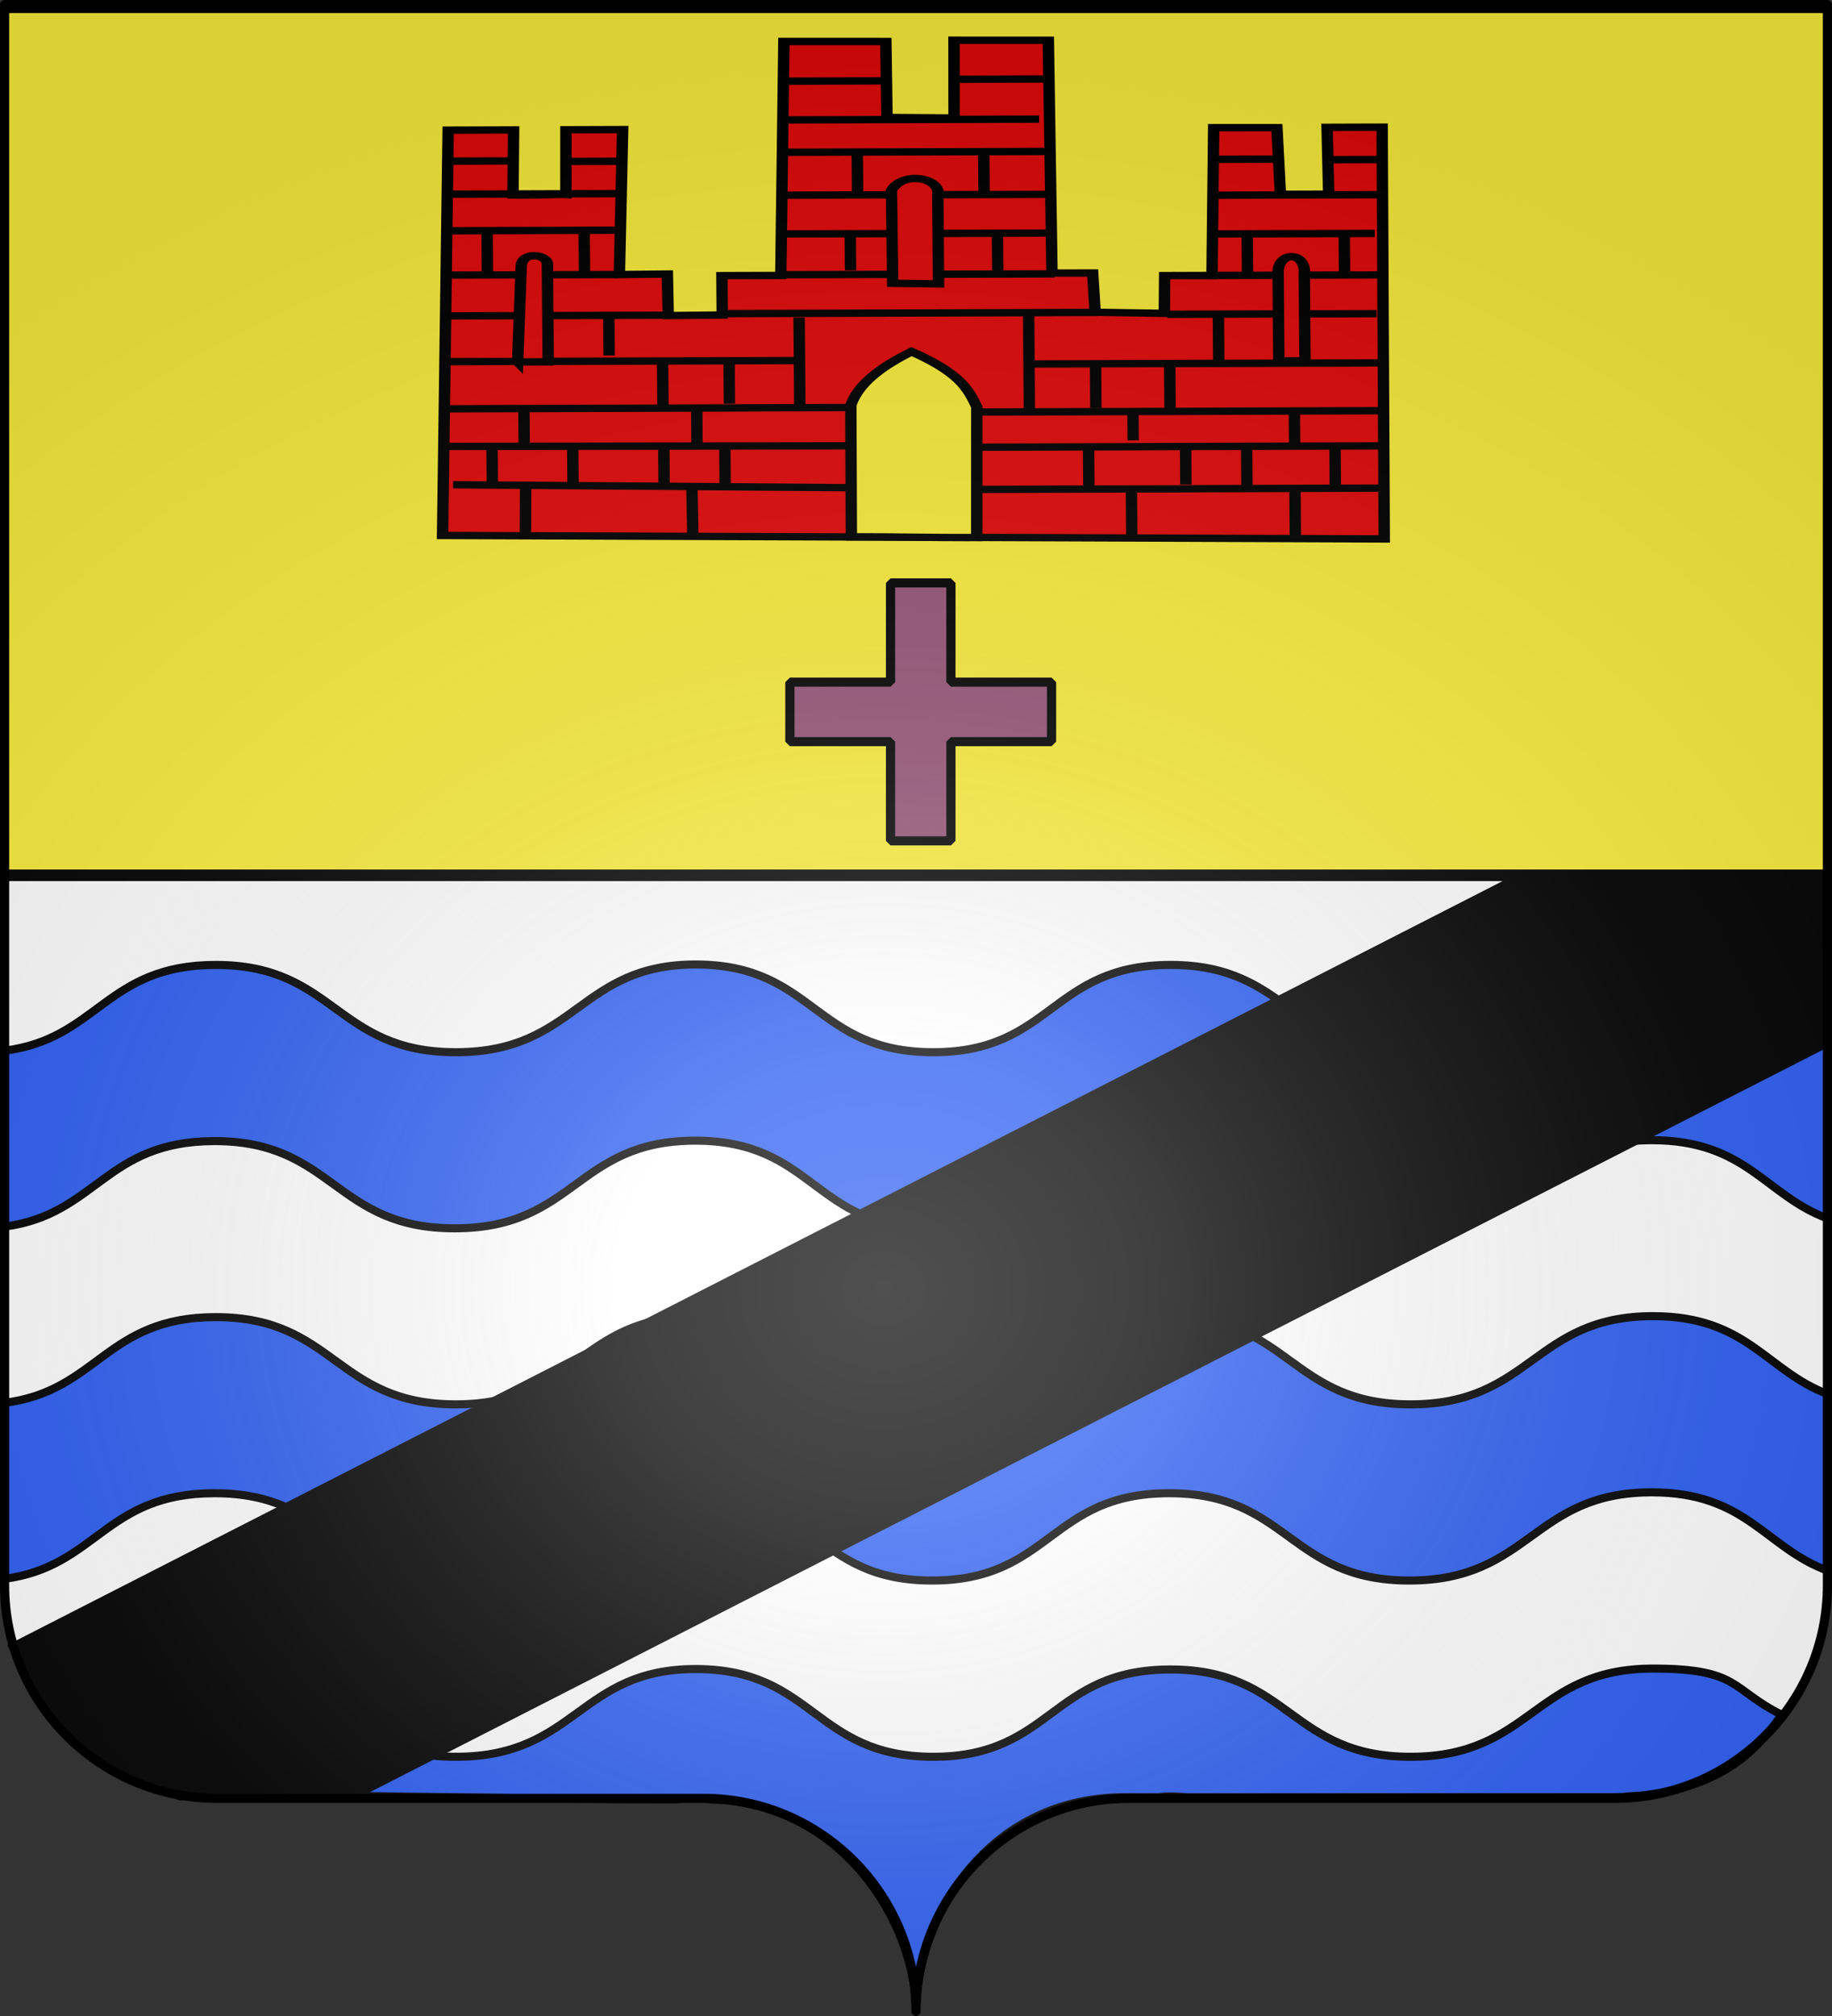 <?xml version="1.0" encoding="UTF-8" standalone="no"?>
<svg
   xmlns:dc="http://purl.org/dc/elements/1.1/"
   xmlns:cc="http://creativecommons.org/ns#"
   xmlns:rdf="http://www.w3.org/1999/02/22-rdf-syntax-ns#"
   xmlns:svg="http://www.w3.org/2000/svg"
   xmlns="http://www.w3.org/2000/svg"
   xmlns:xlink="http://www.w3.org/1999/xlink"
   xmlns:sodipodi="http://sodipodi.sourceforge.net/DTD/sodipodi-0.dtd"
   xmlns:inkscape="http://www.inkscape.org/namespaces/inkscape"
   height="660"
   width="600"
   version="1.0"
   id="svg2"
   sodipodi:version="0.32"
   inkscape:version="0.48.1 r9760"
   sodipodi:docname="Blason Granges-sur-Lot 47.svg"
   inkscape:export-filename="/Users/olivier/Desktop/Blason Rouge/Blason_Vide_3D.png"
   inkscape:export-xdpi="144"
   inkscape:export-ydpi="144"
   inkscape:output_extension="org.inkscape.output.svg.inkscape">
  <rect width="100%" height="100%" fill="#333333" stroke="none"/>
  <sodipodi:namedview
     inkscape:window-height="712"
     inkscape:window-width="1024"
     inkscape:pageshadow="2"
     inkscape:pageopacity="0.0"
     guidetolerance="50"
     gridtolerance="25"
     objecttolerance="10.0"
     borderopacity="1.0"
     bordercolor="#666666"
     pagecolor="#ffffff"
     id="base"
     showgrid="false"
     height="660px"
     inkscape:zoom="0.74848448"
     inkscape:cx="300.00005"
     inkscape:cy="330.00016"
     inkscape:window-x="-4"
     inkscape:window-y="0"
     inkscape:current-layer="g5810"
     inkscape:showpageshadow="false"
     showguides="false"
     inkscape:guide-bbox="true"
     inkscape:object-paths="false"
     inkscape:grid-bbox="false"
     inkscape:grid-points="true"
     inkscape:guide-points="true"
     inkscape:window-maximized="0" />
  <desc
     id="desc4">Flag of Canton of Valais (Wallis)</desc>
  <defs
     id="defs6">
    <inkscape:perspective
       sodipodi:type="inkscape:persp3d"
       inkscape:vp_x="0 : 330 : 1"
       inkscape:vp_y="0 : 1000 : 0"
       inkscape:vp_z="600 : 330 : 1"
       inkscape:persp3d-origin="300 : 220 : 1"
       id="perspective207" />
    <linearGradient
       id="linearGradient2893">
      <stop
         style="stop-color:white;stop-opacity:0.314;"
         offset="0"
         id="stop2895" />
      <stop
         id="stop2897"
         offset="0.19"
         style="stop-color:white;stop-opacity:0.251;" />
      <stop
         style="stop-color:#6b6b6b;stop-opacity:0.125;"
         offset="0.6"
         id="stop2901" />
      <stop
         style="stop-color:black;stop-opacity:0.125;"
         offset="1"
         id="stop2899" />
    </linearGradient>
    <linearGradient
       id="linearGradient2885">
      <stop
         id="stop2887"
         offset="0"
         style="stop-color:white;stop-opacity:1;" />
      <stop
         style="stop-color:white;stop-opacity:1;"
         offset="0.229"
         id="stop2891" />
      <stop
         id="stop2889"
         offset="1"
         style="stop-color:black;stop-opacity:1;" />
    </linearGradient>
    <linearGradient
       id="linearGradient2955">
      <stop
         id="stop2867"
         offset="0"
         style="stop-color:#fd0000;stop-opacity:1;" />
      <stop
         style="stop-color:#e77275;stop-opacity:0.659;"
         offset="0.5"
         id="stop2873" />
      <stop
         style="stop-color:black;stop-opacity:0.323;"
         offset="1"
         id="stop2959" />
    </linearGradient>
    <radialGradient
       inkscape:collect="always"
       xlink:href="#linearGradient2955"
       id="radialGradient2961"
       cx="225.524"
       cy="218.901"
       fx="225.524"
       fy="218.901"
       r="300"
       gradientTransform="matrix(-4.167939e-4,2.183,-1.884,-3.599562e-4,615.597,-289.121)"
       gradientUnits="userSpaceOnUse" />
    <polygon
       id="star"
       transform="scale(53,53)"
       points="0,-1 0.588,0.809 -0.951,-0.309 0.951,-0.309 -0.588,0.809 0,-1 " />
    <clipPath
       id="clip">
      <path
         d="M 0,-200 L 0,600 L 300,600 L 300,-200 L 0,-200 z "
         id="path10" />
    </clipPath>
    <radialGradient
       inkscape:collect="always"
       xlink:href="#linearGradient2955"
       id="radialGradient1911"
       gradientUnits="userSpaceOnUse"
       gradientTransform="matrix(-4.167939e-4,2.183,-1.884,-3.599562e-4,615.597,-289.121)"
       cx="225.524"
       cy="218.901"
       fx="225.524"
       fy="218.901"
       r="300" />
    <radialGradient
       inkscape:collect="always"
       xlink:href="#linearGradient2955"
       id="radialGradient2865"
       gradientUnits="userSpaceOnUse"
       gradientTransform="matrix(0,1.749,-1.593,-1.049767e-7,551.788,-191.29)"
       cx="225.524"
       cy="218.901"
       fx="225.524"
       fy="218.901"
       r="300" />
    <radialGradient
       inkscape:collect="always"
       xlink:href="#linearGradient2955"
       id="radialGradient2871"
       gradientUnits="userSpaceOnUse"
       gradientTransform="matrix(0,1.386,-1.323,-5.741131e-8,-158.082,-109.541)"
       cx="225.524"
       cy="218.901"
       fx="225.524"
       fy="218.901"
       r="300" />
    <radialGradient
       gradientUnits="userSpaceOnUse"
       gradientTransform="matrix(0,2.342,-2.291,0,562.913,1323.77)"
       r="300"
       fy="153.928"
       fx="-483.508"
       cy="153.928"
       cx="-483.508"
       id="radialGradient2928"
       xlink:href="#linearGradient2955"
       inkscape:collect="always" />
    <radialGradient
       r="300"
       fy="218.901"
       fx="225.524"
       cy="218.901"
       cx="225.524"
       gradientTransform="matrix(-4.167939e-4,2.183,-1.884,-3.599562e-4,1395.597,-309.121)"
       gradientUnits="userSpaceOnUse"
       id="radialGradient2076"
       xlink:href="#linearGradient2955"
       inkscape:collect="always" />
    <clipPath
       id="clipPath2072">
      <path
         id="path2074"
         d="M 0,-200 L 0,600 L 300,600 L 300,-200 L 0,-200 z " />
    </clipPath>
    <polygon
       points="0,-1 0.588,0.809 -0.951,-0.309 0.951,-0.309 -0.588,0.809 0,-1 "
       transform="scale(53,53)"
       id="polygon2070" />
    <radialGradient
       gradientUnits="userSpaceOnUse"
       gradientTransform="matrix(-4.167939e-4,2.183,-1.884,-3.599562e-4,615.597,-289.121)"
       r="300"
       fy="218.901"
       fx="225.524"
       cy="218.901"
       cx="225.524"
       id="radialGradient2068"
       xlink:href="#linearGradient2955"
       inkscape:collect="always" />
    <linearGradient
       id="linearGradient2063">
      <stop
         id="stop2965"
         offset="0"
         style="stop-color:white;stop-opacity:0;" />
      <stop
         id="stop2066"
         offset="1"
         style="stop-color:black;stop-opacity:0.646;" />
    </linearGradient>
    <radialGradient
       gradientUnits="userSpaceOnUse"
       gradientTransform="matrix(1.36,0,0,1.355,-79.528,-87.645)"
       r="300"
       fy="218.01"
       fx="203.198"
       cy="218.01"
       cx="203.198"
       id="radialGradient2883"
       xlink:href="#linearGradient2893"
       inkscape:collect="always" />
    <linearGradient
       id="linearGradient2052">
      <stop
         id="stop2054"
         offset="0"
         style="stop-color:white;stop-opacity:0.314;" />
      <stop
         style="stop-color:white;stop-opacity:0.251;"
         offset="0.19"
         id="stop2056" />
      <stop
         id="stop2058"
         offset="0.6"
         style="stop-color:#6b6b6b;stop-opacity:0.125;" />
      <stop
         id="stop2060"
         offset="1"
         style="stop-color:black;stop-opacity:0.125;" />
    </linearGradient>
    <inkscape:perspective
       id="perspective2445"
       inkscape:persp3d-origin="372.04724 : 350.78739 : 1"
       inkscape:vp_z="744.09448 : 526.18109 : 1"
       inkscape:vp_y="0 : 1000 : 0"
       inkscape:vp_x="0 : 526.18109 : 1"
       sodipodi:type="inkscape:persp3d" />
    <radialGradient
       r="300"
       fy="200.448"
       fx="285.186"
       cy="200.448"
       cx="285.186"
       gradientTransform="matrix(1.551,0,0,1.35,-77.894,353.461)"
       gradientUnits="userSpaceOnUse"
       id="radialGradient11919"
       xlink:href="#linearGradient2893"
       inkscape:collect="always" />
    <linearGradient
       id="linearGradient2950">
      <stop
         id="stop2952"
         offset="0"
         style="stop-color:white;stop-opacity:0.314;" />
      <stop
         style="stop-color:white;stop-opacity:0.251;"
         offset="0.19"
         id="stop2954" />
      <stop
         id="stop2956"
         offset="0.6"
         style="stop-color:#6b6b6b;stop-opacity:0.125;" />
      <stop
         id="stop2958"
         offset="1"
         style="stop-color:black;stop-opacity:0.125;" />
    </linearGradient>
    <inkscape:perspective
       id="perspective3082"
       inkscape:persp3d-origin="372.04724 : 350.78739 : 1"
       inkscape:vp_z="744.09448 : 526.18109 : 1"
       inkscape:vp_y="0 : 1000 : 0"
       inkscape:vp_x="0 : 526.18109 : 1"
       sodipodi:type="inkscape:persp3d" />
    <radialGradient
       r="300"
       fy="200.448"
       fx="285.186"
       cy="200.448"
       cx="285.186"
       gradientTransform="matrix(1.551,0,0,1.35,-152.894,151.099)"
       gradientUnits="userSpaceOnUse"
       id="radialGradient3080"
       xlink:href="#linearGradient2893"
       inkscape:collect="always" />
    <linearGradient
       id="linearGradient3070">
      <stop
         id="stop3072"
         offset="0"
         style="stop-color:white;stop-opacity:0.314;" />
      <stop
         style="stop-color:white;stop-opacity:0.251;"
         offset="0.19"
         id="stop3074" />
      <stop
         id="stop3076"
         offset="0.6"
         style="stop-color:#6b6b6b;stop-opacity:0.125;" />
      <stop
         id="stop3078"
         offset="1"
         style="stop-color:black;stop-opacity:0.125;" />
    </linearGradient>
    <inkscape:perspective
       id="perspective3220"
       inkscape:persp3d-origin="372.04724 : 350.78739 : 1"
       inkscape:vp_z="744.09448 : 526.18109 : 1"
       inkscape:vp_y="0 : 1000 : 0"
       inkscape:vp_x="0 : 526.18109 : 1"
       sodipodi:type="inkscape:persp3d" />
    <inkscape:perspective
       id="perspective8511"
       inkscape:persp3d-origin="372.04724 : 350.78739 : 1"
       inkscape:vp_z="744.09448 : 526.18109 : 1"
       inkscape:vp_y="0 : 1000 : 0"
       inkscape:vp_x="0 : 526.18109 : 1"
       sodipodi:type="inkscape:persp3d" />
    <inkscape:perspective
       id="perspective2942"
       inkscape:persp3d-origin="372.04724 : 350.78739 : 1"
       inkscape:vp_z="744.09448 : 526.18109 : 1"
       inkscape:vp_y="0 : 1000 : 0"
       inkscape:vp_x="0 : 526.18109 : 1"
       sodipodi:type="inkscape:persp3d" />
    <inkscape:perspective
       id="perspective76"
       inkscape:persp3d-origin="155.70305 : 85.36913 : 1"
       inkscape:vp_z="311.4061 : 128.0537 : 1"
       inkscape:vp_y="0 : 1000 : 0"
       inkscape:vp_x="0 : 128.0537 : 1"
       sodipodi:type="inkscape:persp3d" />
    <inkscape:perspective
       id="perspective13892"
       inkscape:persp3d-origin="372.04724 : 350.78739 : 1"
       inkscape:vp_z="744.09448 : 526.18109 : 1"
       inkscape:vp_y="0 : 1000 : 0"
       inkscape:vp_x="0 : 526.18109 : 1"
       sodipodi:type="inkscape:persp3d" />
    <radialGradient
       gradientTransform="matrix(0,1.386,-1.323,-5.741131e-8,-158.082,-109.541)"
       gradientUnits="userSpaceOnUse"
       xlink:href="#linearGradient2955-8"
       id="radialGradient2871-4"
       fy="218.901"
       fx="225.524"
       r="300"
       cy="218.901"
       cx="225.524" />
    <radialGradient
       gradientTransform="matrix(0,1.749,-1.593,-1.049767e-7,551.788,-191.29)"
       gradientUnits="userSpaceOnUse"
       xlink:href="#linearGradient2955-8"
       id="radialGradient2865-8"
       fy="218.901"
       fx="225.524"
       r="300"
       cy="218.901"
       cx="225.524" />
    <radialGradient
       gradientTransform="matrix(-4.167939e-4,2.183,-1.884,-3.599562e-4,615.597,-289.121)"
       gradientUnits="userSpaceOnUse"
       xlink:href="#linearGradient2955-8"
       id="radialGradient1911-1"
       fy="218.901"
       fx="225.524"
       r="300"
       cy="218.901"
       cx="225.524" />
    <clipPath
       id="clip-6">
      <path
         id="path10-7"
         d="M 0,-200 L 0,600 L 300,600 L 300,-200 L 0,-200 z " />
    </clipPath>
    <polygon
       id="star-8"
       transform="scale(53,53)"
       points="0,-1 0.588,0.809 -0.951,-0.309 0.951,-0.309 -0.588,0.809 0,-1 " />
    <radialGradient
       gradientTransform="matrix(-4.167939e-4,2.183,-1.884,-3.599562e-4,615.597,-289.121)"
       gradientUnits="userSpaceOnUse"
       xlink:href="#linearGradient2955-8"
       id="radialGradient2961-6"
       fy="218.901"
       fx="225.524"
       r="300"
       cy="218.901"
       cx="225.524" />
    <linearGradient
       id="linearGradient2955-8">
      <stop
         id="stop2867-5"
         offset="0"
         style="stop-color:#fd0000;stop-opacity:1" />
      <stop
         id="stop2873-3"
         offset="0.5"
         style="stop-color:#e77275;stop-opacity:0.659" />
      <stop
         id="stop2959-7"
         offset="1"
         style="stop-color:black;stop-opacity:0.323" />
    </linearGradient>
    <linearGradient
       id="linearGradient2885-4">
      <stop
         id="stop2887-0"
         offset="0"
         style="stop-color:white;stop-opacity:1" />
      <stop
         id="stop2891-5"
         offset="0.229"
         style="stop-color:white;stop-opacity:1" />
      <stop
         id="stop2889-6"
         offset="1"
         style="stop-color:black;stop-opacity:1" />
    </linearGradient>
    <linearGradient
       id="linearGradient2893-3">
      <stop
         id="stop2895-4"
         offset="0"
         style="stop-color:white;stop-opacity:0.314" />
      <stop
         id="stop2897-0"
         offset="0.19"
         style="stop-color:white;stop-opacity:0.251" />
      <stop
         id="stop2901-6"
         offset="0.6"
         style="stop-color:#6b6b6b;stop-opacity:0.125" />
      <stop
         id="stop2899-0"
         offset="1"
         style="stop-color:black;stop-opacity:0.125" />
    </linearGradient>
    <inkscape:perspective
       id="perspective32"
       inkscape:persp3d-origin="300 : 220 : 1"
       inkscape:vp_z="600 : 330 : 1"
       inkscape:vp_y="0 : 1000 : 0"
       inkscape:vp_x="0 : 330 : 1"
       sodipodi:type="inkscape:persp3d" />
  </defs>
  <g
     inkscape:groupmode="layer"
     id="layer3"
     inkscape:label="Fond écu"
     style="display:inline">
    <g
       id="g3480"
       inkscape:label="Calque 1"
       transform="translate(-75,-202.362)">
      <g
         style="fill:#fcef3c;stroke:none;display:inline"
         id="g4195"
         inkscape:label="Calque 1"
         transform="translate(2.5e-6,2.6171874e-6)">
        <path
           sodipodi:nodetypes="cssccccssc"
           d="M 375,860.862 C 375,822.358 406.203,791.109 444.65,791.109 C 483.097,791.109 565.403,791.109 603.85,791.109 C 642.297,791.109 673.5,759.859 673.5,721.355 L 673.5,203.862 L 76.5,203.862 L 76.5,721.355 C 76.5,759.859 107.703,791.109 146.15,791.109 C 184.597,791.109 266.903,791.109 305.35,791.109 C 343.797,791.109 375,822.358 375,860.862 z"
           style="fill:#ffffff;fill-opacity:1;fill-rule:nonzero;stroke:none;stroke-width:3;stroke-linecap:round;stroke-linejoin:round;stroke-miterlimit:4;stroke-dasharray:none;stroke-dashoffset:0;stroke-opacity:1;display:inline"
           id="path4197" />
      </g>
    </g>
  </g>
  <g
     inkscape:groupmode="layer"
     id="layer4"
     inkscape:label="Meubles"
     style="display:inline">
    <path
       style="fill:#2b5df2;fill-opacity:1;fill-rule:evenodd;stroke:#000000;stroke-width:2.645;stroke-linecap:butt;stroke-linejoin:miter;stroke-miterlimit:4;stroke-opacity:1;display:inline"
       d="m 541.393,315.604 c -39.114,0 -39.755,28.799 -79.266,28.875 -39.511,0.076 -39.651,-28.583 -78.765,-28.583 -39.114,0 -38.776,28.583 -77.702,28.583 -38.926,0 -38.893,-28.516 -77.483,-28.729 -38.591,-0.146 -39.223,28.653 -78.734,28.729 -39.511,0.076 -39.651,-28.583 -78.766,-28.583 -36.094,0 -38.596,24.339 -69.354,28.098 l 0,57.604 C 31.72,397.686 34.325,373.572 70.27,373.572 c 39.114,0 39.254,28.635 78.766,28.559 39.511,-0.076 39.62,-28.705 78.734,-28.705 39.114,0.067 38.558,28.705 77.484,28.705 38.926,0 38.557,-28.559 77.671,-28.559 39.114,0 39.286,28.635 78.797,28.559 39.511,-0.076 40.152,-28.851 79.266,-28.851 31.09,0 37.127,18.166 57.69,25.669 l 0,-57.798 c -20.245,-7.591 -26.395,-25.548 -57.284,-25.548 z m 0,115.281 c -39.114,0 -39.755,28.799 -79.266,28.875 -39.511,0.076 -39.651,-28.559 -78.765,-28.559 -39.114,0 -38.776,28.559 -77.702,28.559 -38.926,0 -38.893,-28.491 -77.483,-28.705 -38.591,-0.146 -39.223,28.629 -78.734,28.705 -39.511,0.076 -39.651,-28.559 -78.766,-28.559 -36.094,0 -38.596,24.315 -69.354,28.073 l 0,57.628 c 30.401,-3.909 33,-28.049 68.947,-28.049 39.114,0 39.254,28.66 78.766,28.583 39.511,-0.076 39.62,-28.729 78.734,-28.729 39.114,0.067 38.558,28.729 77.484,28.729 38.926,0 38.557,-28.583 77.671,-28.583 39.114,0 39.286,28.66 78.797,28.583 39.511,-0.076 40.152,-28.875 79.266,-28.875 31.092,0 37.123,18.191 57.69,25.693 l 0,-57.822 c -20.243,-7.592 -26.397,-25.548 -57.284,-25.548 z m 0,115.378 c -39.114,0 -39.755,28.799 -79.266,28.875 -39.511,0.076 -39.651,-28.583 -78.765,-28.583 -39.114,0 -38.776,28.583 -77.702,28.583 -38.926,0 -38.893,-28.516 -77.483,-28.729 -38.591,-0.146 -39.223,28.653 -78.734,28.729 -39.511,0.076 -39.651,-28.583 -78.766,-28.583 -25.48,0 -34.229,12.126 -47.991,20.581 22.388,18.378 34.182,19.559 46.382,20.397 1.286,-0.069 2.622,-0.121 4.002,-0.121 2.139,0 4.147,0.105 6.066,0.267 37.303,0 102.314,1.4 141.767,1.4 2.36,-0.256 4.859,-0.413 7.567,-0.413 1.581,0.003 3.057,0.189 4.471,0.461 C 275.407,589.932 300,629.264 300,658.677 c 0,-29.922 22.83,-71 69.698,-70.3 2.333,0.035 7.025,0 9.662,0 1.173,-0.163 2.342,-0.267 3.565,-0.267 2.133,0 4.152,0.106 6.066,0.267 42.02,0 104.78,0 138.59,0 1.329,0 2.629,-0.04 3.94,-0.097 1.659,-0.193 3.397,-0.32 5.222,-0.389 25.607,-2.621 37.726,-13.256 46.748,-26.519 -16.724,-8.351 -13.723,-15.11 -42.096,-15.11 z"
       id="path3194"
       inkscape:connector-curvature="0"
       sodipodi:nodetypes="sssscssccsscssssccssssscssccsscssssccscssscssccscccccscscsccccc" />
    <path
       id="path2291"
       style="fill:#2b5df2;fill-opacity:1;stroke:black;stroke-width:1.464"
       d="" />
    <path
       id="path2293"
       style="fill:#2b5df2;fill-opacity:1;stroke:black;stroke-width:1.464"
       d="" />
    <path
       id="path2295"
       style="fill:#2b5df2;fill-opacity:1;stroke:black;stroke-width:1.464"
       d="" />
    <path
       id="path2297"
       style="fill:#2b5df2;fill-opacity:1;stroke:black;stroke-width:1.464"
       d="" />
    <path
       id="path2299"
       style="fill:#2b5df2;fill-opacity:1;stroke:black;stroke-width:1.464"
       d="" />
    <path
       id="path2301"
       style="fill:#2b5df2;fill-opacity:1;stroke:black;stroke-width:1.464"
       d="" />
    <path
       id="path2305"
       style="fill:#2b5df2;fill-opacity:1;stroke:black;stroke-width:1.464"
       d="" />
    <path
       id="path2307"
       style="fill:#2b5df2;fill-opacity:1;stroke:black;stroke-width:1.464"
       d="" />
    <path
       id="path2309"
       style="fill:#2b5df2;fill-opacity:1;stroke:black;stroke-width:1.464"
       d="" />
    <path
       id="path2335"
       style="fill:#2b5df2;fill-opacity:1;stroke:black;stroke-width:2.542"
       d="" />
    <path
       id="path2337"
       style="fill:#2b5df2;fill-opacity:1;stroke:black;stroke-width:2.542"
       d="" />
    <g
       id="g3826"
       transform="matrix(1,0,0,1.592,-1000,0)"
       style="stroke:#000000;stroke-opacity:1;stroke-width:2.377;stroke-miterlimit:4;stroke-dasharray:none">
      <g
         style="fill:#000000;stroke:#000000;stroke-opacity:1;stroke-width:2.377;stroke-miterlimit:4;stroke-dasharray:none"
         transform="translate(913.571,-187.326)"
         inkscape:label="Calque 1"
         id="g3674">
        <path
           style="fill:#fcef3c;fill-opacity:1;fill-rule:nonzero;stroke:#000000;stroke-width:2.377;stroke-linecap:round;stroke-linejoin:round;stroke-miterlimit:4;stroke-opacity:1;stroke-dasharray:none;stroke-dashoffset:0;display:inline"
           d="m 87.929,188.826 0,178.5 597,0 0,-178.5 -597,0 z"
           id="path17287"
           inkscape:connector-curvature="0" />
      </g>
    </g>
    <g
       transform="matrix(1,0,0,0.645,-34.13,-192.093)"
       id="layer1-8"
       inkscape:label="Calque 1"
       style="fill:#e20909;stroke:#000000;stroke-opacity:1;stroke-width:3.735;stroke-miterlimit:4;stroke-dasharray:none">
      <g
         style="fill:#e20909;stroke:#000000;stroke-width:3.735;stroke-miterlimit:4;stroke-opacity:1;stroke-dasharray:none"
         transform="matrix(1,-0.005,0.005,1,-3.767,1.717)"
         id="g2962-7">
        <path
           style="color:#000000;fill:#e20909;fill-opacity:1;fill-rule:evenodd;stroke:#000000;stroke-width:3.735;stroke-linecap:butt;stroke-linejoin:miter;stroke-miterlimit:4;stroke-opacity:1;stroke-dasharray:none;stroke-dashoffset:0;marker:none;visibility:visible;display:inline;overflow:visible"
           d="m 180,568.791 308.393,3.304 0.357,-209.018 -18.036,10e-6 0.357,33.929 -15.804,0 -0.982,-33.839 -20.714,-0.089 -0.923,75.13 -15.505,-0.13 -0.209,19.156 -22.648,-0.671 -0.714,-19.913 -13.319,-0.043 -0.61,-118.171 -30.893,-0.179 -0.179,39.464 -21.964,-0.357 -0.179,-38.571 -33.393,-0.179 -1.607,118.75 -19.286,0 0,20 -17.679,0.179 -0.179,-21.071 -15.714,0.179 1.429,-73.571 -18.571,0 -0.179,32.857 c -2.04,-0.179 -11.25,0.357 -17.321,0.179 l 0.357,-33.036 -21.429,0 L 180,568.791 z"
           id="path1882"
           sodipodi:nodetypes="ccccccccccccccccccccccccccccccccc"
           inkscape:connector-curvature="0" />
        <path
           style="color:#000000;fill:#e20909;fill-opacity:1;fill-rule:evenodd;stroke:#000000;stroke-width:3.735;stroke-linecap:butt;stroke-linejoin:miter;stroke-miterlimit:4;stroke-opacity:1;stroke-dasharray:none;stroke-dashoffset:0;marker:none;visibility:visible;display:inline;overflow:visible"
           d="m 183.571,543.076 130,2.143"
           id="path2784"
           inkscape:connector-curvature="0" />
        <path
           style="color:#000000;fill:#e20909;fill-opacity:1;fill-rule:evenodd;stroke:#000000;stroke-width:3.735;stroke-linecap:butt;stroke-linejoin:miter;stroke-miterlimit:4;stroke-opacity:1;stroke-dasharray:none;stroke-dashoffset:0;marker:none;visibility:visible;display:inline;overflow:visible"
           d="m 207.321,544.148 -0.179,23.393"
           id="path2788"
           inkscape:connector-curvature="0" />
        <path
           style="color:#000000;fill:#e20909;fill-opacity:1;fill-rule:evenodd;stroke:#000000;stroke-width:3.735;stroke-linecap:butt;stroke-linejoin:miter;stroke-miterlimit:4;stroke-opacity:1;stroke-dasharray:none;stroke-dashoffset:0;marker:none;visibility:visible;display:inline;overflow:visible"
           d="m 261.786,544.505 0.179,23.75"
           id="path2790"
           inkscape:connector-curvature="0" />
        <path
           style="color:#000000;fill:#e20909;fill-opacity:1;fill-rule:evenodd;stroke:#000000;stroke-width:3.735;stroke-linecap:butt;stroke-linejoin:miter;stroke-miterlimit:4;stroke-opacity:1;stroke-dasharray:none;stroke-dashoffset:0;marker:none;visibility:visible;display:inline;overflow:visible"
           d="M 313.571,523.969 181.786,523.612"
           id="path2792"
           inkscape:connector-curvature="0" />
        <path
           style="color:#000000;fill:#e20909;fill-opacity:1;fill-rule:evenodd;stroke:#000000;stroke-width:3.735;stroke-linecap:butt;stroke-linejoin:miter;stroke-miterlimit:4;stroke-opacity:1;stroke-dasharray:none;stroke-dashoffset:0;marker:none;visibility:visible;display:inline;overflow:visible"
           d="m 196.429,523.791 0,18.214"
           id="path2794"
           inkscape:connector-curvature="0" />
        <path
           style="color:#000000;fill:#e20909;fill-opacity:1;fill-rule:evenodd;stroke:#000000;stroke-width:3.735;stroke-linecap:butt;stroke-linejoin:miter;stroke-miterlimit:4;stroke-opacity:1;stroke-dasharray:none;stroke-dashoffset:0;marker:none;visibility:visible;display:inline;overflow:visible"
           d="m 222.857,524.148 0,18.393"
           id="path2796"
           inkscape:connector-curvature="0" />
        <path
           style="color:#000000;fill:#e20909;fill-opacity:1;fill-rule:evenodd;stroke:#000000;stroke-width:3.735;stroke-linecap:butt;stroke-linejoin:miter;stroke-miterlimit:4;stroke-opacity:1;stroke-dasharray:none;stroke-dashoffset:0;marker:none;visibility:visible;display:inline;overflow:visible"
           d="m 252.679,523.434 0,20"
           id="path2798"
           inkscape:connector-curvature="0" />
        <path
           style="color:#000000;fill:#e20909;fill-opacity:1;fill-rule:evenodd;stroke:#000000;stroke-width:3.735;stroke-linecap:butt;stroke-linejoin:miter;stroke-miterlimit:4;stroke-opacity:1;stroke-dasharray:none;stroke-dashoffset:0;marker:none;visibility:visible;display:inline;overflow:visible"
           d="m 272.679,524.148 0,18.571"
           id="path2800"
           inkscape:connector-curvature="0" />
        <path
           style="color:#000000;fill:#e20909;fill-opacity:1;fill-rule:evenodd;stroke:#000000;stroke-width:3.735;stroke-linecap:butt;stroke-linejoin:miter;stroke-miterlimit:4;stroke-opacity:1;stroke-dasharray:none;stroke-dashoffset:0;marker:none;visibility:visible;display:inline;overflow:visible"
           d="m 263.571,504.505 0,18.214"
           id="path2802"
           inkscape:connector-curvature="0" />
        <path
           style="color:#000000;fill:#e20909;fill-opacity:1;fill-rule:evenodd;stroke:#000000;stroke-width:3.735;stroke-linecap:butt;stroke-linejoin:miter;stroke-miterlimit:4;stroke-opacity:1;stroke-dasharray:none;stroke-dashoffset:0;marker:none;visibility:visible;display:inline;overflow:visible"
           d="m 206.964,504.505 0,17.857"
           id="path2804"
           inkscape:connector-curvature="0" />
        <path
           style="color:#000000;fill:#e20909;fill-opacity:1;fill-rule:evenodd;stroke:#000000;stroke-width:3.735;stroke-linecap:butt;stroke-linejoin:miter;stroke-miterlimit:4;stroke-opacity:1;stroke-dasharray:none;stroke-dashoffset:0;marker:none;visibility:visible;display:inline;overflow:visible"
           d="m 181.607,504.505 133.214,0"
           id="path2806"
           inkscape:connector-curvature="0" />
        <path
           style="color:#000000;fill:#e20909;fill-opacity:1;fill-rule:evenodd;stroke:#000000;stroke-width:3.735;stroke-linecap:butt;stroke-linejoin:miter;stroke-miterlimit:4;stroke-opacity:1;stroke-dasharray:none;stroke-dashoffset:0;marker:none;visibility:visible;display:inline;overflow:visible"
           d="m 297.321,458.791 0,44.643"
           id="path2808"
           inkscape:connector-curvature="0" />
        <path
           style="color:#000000;fill:#e20909;fill-opacity:1;fill-rule:evenodd;stroke:#000000;stroke-width:3.735;stroke-linecap:butt;stroke-linejoin:miter;stroke-miterlimit:4;stroke-opacity:1;stroke-dasharray:none;stroke-dashoffset:0;marker:none;visibility:visible;display:inline;overflow:visible"
           d="m 296.786,480.576 -114.643,0"
           id="path2810"
           inkscape:connector-curvature="0" />
        <path
           style="color:#000000;fill:#e20909;fill-opacity:1;fill-rule:evenodd;stroke:#000000;stroke-width:3.735;stroke-linecap:butt;stroke-linejoin:miter;stroke-miterlimit:4;stroke-opacity:1;stroke-dasharray:none;stroke-dashoffset:0;marker:none;visibility:visible;display:inline;overflow:visible"
           d="m 252.5,480.934 0,22.5"
           id="path2812"
           inkscape:connector-curvature="0" />
        <path
           style="color:#000000;fill:#e20909;fill-opacity:1;fill-rule:evenodd;stroke:#000000;stroke-width:3.735;stroke-linecap:butt;stroke-linejoin:miter;stroke-miterlimit:4;stroke-opacity:1;stroke-dasharray:none;stroke-dashoffset:0;marker:none;visibility:visible;display:inline;overflow:visible"
           d="m 274.286,482.005 0,20.357"
           id="path2814"
           inkscape:connector-curvature="0" />
        <path
           style="color:#000000;fill:#e20909;fill-opacity:1;fill-rule:evenodd;stroke:#000000;stroke-width:3.735;stroke-linecap:butt;stroke-linejoin:miter;stroke-miterlimit:4;stroke-opacity:1;stroke-dasharray:none;stroke-dashoffset:0;marker:none;visibility:visible;display:inline;overflow:visible"
           d="m 272.5,456.648 122.857,0"
           id="path2816"
           inkscape:connector-curvature="0" />
        <path
           style="color:#000000;fill:#e20909;fill-opacity:1;fill-rule:evenodd;stroke:#000000;stroke-width:3.735;stroke-linecap:butt;stroke-linejoin:miter;stroke-miterlimit:4;stroke-opacity:1;stroke-dasharray:none;stroke-dashoffset:0;marker:none;visibility:visible;display:inline;overflow:visible"
           d="m 253.214,457.362 -70.714,0"
           id="path2818"
           inkscape:connector-curvature="0" />
        <path
           style="color:#000000;fill:#e20909;fill-opacity:1;fill-rule:evenodd;stroke:#000000;stroke-width:3.735;stroke-linecap:butt;stroke-linejoin:miter;stroke-miterlimit:4;stroke-opacity:1;stroke-dasharray:none;stroke-dashoffset:0;marker:none;visibility:visible;display:inline;overflow:visible"
           d="m 417.857,457.719 68.571,0"
           id="path2820"
           inkscape:connector-curvature="0" />
        <path
           style="color:#000000;fill:#e20909;fill-opacity:1;fill-rule:evenodd;stroke:#000000;stroke-width:3.735;stroke-linecap:butt;stroke-linejoin:miter;stroke-miterlimit:4;stroke-opacity:1;stroke-dasharray:none;stroke-dashoffset:0;marker:none;visibility:visible;display:inline;overflow:visible"
           d="m 419.643,438.076 67.5,0"
           id="path2822"
           inkscape:connector-curvature="0" />
        <path
           style="color:#000000;fill:#e20909;fill-opacity:1;fill-rule:evenodd;stroke:#000000;stroke-width:3.735;stroke-linecap:butt;stroke-linejoin:miter;stroke-miterlimit:4;stroke-opacity:1;stroke-dasharray:none;stroke-dashoffset:0;marker:none;visibility:visible;display:inline;overflow:visible"
           d="m 434.286,417.005 51.786,0"
           id="path2824"
           inkscape:connector-curvature="0" />
        <path
           style="color:#000000;fill:#e20909;fill-opacity:1;fill-rule:evenodd;stroke:#000000;stroke-width:3.735;stroke-linecap:butt;stroke-linejoin:miter;stroke-miterlimit:4;stroke-opacity:1;stroke-dasharray:none;stroke-dashoffset:0;marker:none;visibility:visible;display:inline;overflow:visible"
           d="m 434.643,397.362 52.857,0"
           id="path2826"
           inkscape:connector-curvature="0" />
        <path
           style="color:#000000;fill:#e20909;fill-opacity:1;fill-rule:evenodd;stroke:#000000;stroke-width:3.735;stroke-linecap:butt;stroke-linejoin:miter;stroke-miterlimit:4;stroke-opacity:1;stroke-dasharray:none;stroke-dashoffset:0;marker:none;visibility:visible;display:inline;overflow:visible"
           d="m 487.857,379.505 -16.429,0"
           id="path2828"
           inkscape:connector-curvature="0" />
        <path
           style="color:#000000;fill:#e20909;fill-opacity:1;fill-rule:evenodd;stroke:#000000;stroke-width:3.735;stroke-linecap:butt;stroke-linejoin:miter;stroke-miterlimit:4;stroke-opacity:1;stroke-dasharray:none;stroke-dashoffset:0;marker:none;visibility:visible;display:inline;overflow:visible"
           d="m 453.571,379.148 -21.071,0"
           id="path2830"
           inkscape:connector-curvature="0" />
        <path
           style="color:#000000;fill:#e20909;fill-opacity:1;fill-rule:evenodd;stroke:#000000;stroke-width:3.735;stroke-linecap:butt;stroke-linejoin:miter;stroke-miterlimit:4;stroke-opacity:1;stroke-dasharray:none;stroke-dashoffset:0;marker:none;visibility:visible;display:inline;overflow:visible"
           d="m 372.5,457.005 0,50"
           id="path2832"
           inkscape:connector-curvature="0" />
        <path
           style="color:#000000;fill:#e20909;fill-opacity:1;fill-rule:evenodd;stroke:#000000;stroke-width:3.735;stroke-linecap:butt;stroke-linejoin:miter;stroke-miterlimit:4;stroke-opacity:1;stroke-dasharray:none;stroke-dashoffset:0;marker:none;visibility:visible;display:inline;overflow:visible"
           d="m 353.214,507.005 134.643,0"
           id="path2834"
           inkscape:connector-curvature="0" />
        <path
           style="color:#000000;fill:#e20909;fill-opacity:1;fill-rule:evenodd;stroke:#000000;stroke-width:3.735;stroke-linecap:butt;stroke-linejoin:miter;stroke-miterlimit:4;stroke-opacity:1;stroke-dasharray:none;stroke-dashoffset:0;marker:none;visibility:visible;display:inline;overflow:visible"
           d="m 372.143,482.719 115.714,0"
           id="path2836"
           inkscape:connector-curvature="0" />
        <path
           style="color:#000000;fill:#e20909;fill-opacity:1;fill-rule:evenodd;stroke:#000000;stroke-width:3.735;stroke-linecap:butt;stroke-linejoin:miter;stroke-miterlimit:4;stroke-opacity:1;stroke-dasharray:none;stroke-dashoffset:0;marker:none;visibility:visible;display:inline;overflow:visible"
           d="m 434.643,458.434 0,22.857"
           id="path2838"
           inkscape:connector-curvature="0" />
        <path
           style="color:#000000;fill:#e20909;fill-opacity:1;fill-rule:evenodd;stroke:#000000;stroke-width:3.735;stroke-linecap:butt;stroke-linejoin:miter;stroke-miterlimit:4;stroke-opacity:1;stroke-dasharray:none;stroke-dashoffset:0;marker:none;visibility:visible;display:inline;overflow:visible"
           d="m 418.571,482.719 0,23.571"
           id="path2840"
           inkscape:connector-curvature="0" />
        <path
           style="color:#000000;fill:#e20909;fill-opacity:1;fill-rule:evenodd;stroke:#000000;stroke-width:3.735;stroke-linecap:butt;stroke-linejoin:miter;stroke-miterlimit:4;stroke-opacity:1;stroke-dasharray:none;stroke-dashoffset:0;marker:none;visibility:visible;display:inline;overflow:visible"
           d="m 394.286,483.076 0,22.143"
           id="path2842"
           inkscape:connector-curvature="0" />
        <path
           style="color:#000000;fill:#e20909;fill-opacity:1;fill-rule:evenodd;stroke:#000000;stroke-width:3.735;stroke-linecap:butt;stroke-linejoin:miter;stroke-miterlimit:4;stroke-opacity:1;stroke-dasharray:none;stroke-dashoffset:0;marker:none;visibility:visible;display:inline;overflow:visible"
           d="m 235,457.719 0,20"
           id="path2844"
           inkscape:connector-curvature="0" />
        <path
           style="color:#000000;fill:#e20909;fill-opacity:1;fill-rule:evenodd;stroke:#000000;stroke-width:3.735;stroke-linecap:butt;stroke-linejoin:miter;stroke-miterlimit:4;stroke-opacity:1;stroke-dasharray:none;stroke-dashoffset:0;marker:none;visibility:visible;display:inline;overflow:visible"
           d="m 355,524.862 132.857,0"
           id="path2846"
           inkscape:connector-curvature="0" />
        <path
           style="color:#000000;fill:#e20909;fill-opacity:1;fill-rule:evenodd;stroke:#000000;stroke-width:3.735;stroke-linecap:butt;stroke-linejoin:miter;stroke-miterlimit:4;stroke-opacity:1;stroke-dasharray:none;stroke-dashoffset:0;marker:none;visibility:visible;display:inline;overflow:visible"
           d="m 487.5,546.291 -136.071,0"
           id="path2848"
           inkscape:connector-curvature="0" />
        <path
           style="color:#000000;fill:#e20909;fill-opacity:1;fill-rule:evenodd;stroke:#000000;stroke-width:3.735;stroke-linecap:butt;stroke-linejoin:miter;stroke-miterlimit:4;stroke-opacity:1;stroke-dasharray:none;stroke-dashoffset:0;marker:none;visibility:visible;display:inline;overflow:visible"
           d="m 405.714,545.934 0,23.571"
           id="path2850"
           inkscape:connector-curvature="0" />
        <path
           style="color:#000000;fill:#e20909;fill-opacity:1;fill-rule:evenodd;stroke:#000000;stroke-width:3.735;stroke-linecap:butt;stroke-linejoin:miter;stroke-miterlimit:4;stroke-opacity:1;stroke-dasharray:none;stroke-dashoffset:0;marker:none;visibility:visible;display:inline;overflow:visible"
           d="m 459.286,547.719 0,23.214"
           id="path2852"
           inkscape:connector-curvature="0" />
        <path
           style="color:#000000;fill:#e20909;fill-opacity:1;fill-rule:evenodd;stroke:#000000;stroke-width:3.735;stroke-linecap:butt;stroke-linejoin:miter;stroke-miterlimit:4;stroke-opacity:1;stroke-dasharray:none;stroke-dashoffset:0;marker:none;visibility:visible;display:inline;overflow:visible"
           d="m 472.5,525.934 0,18.571"
           id="path2854"
           inkscape:connector-curvature="0" />
        <path
           style="color:#000000;fill:#e20909;fill-opacity:1;fill-rule:evenodd;stroke:#000000;stroke-width:3.735;stroke-linecap:butt;stroke-linejoin:miter;stroke-miterlimit:4;stroke-opacity:1;stroke-dasharray:none;stroke-dashoffset:0;marker:none;visibility:visible;display:inline;overflow:visible"
           d="m 459.286,507.362 0,17.143"
           id="path2856"
           inkscape:connector-curvature="0" />
        <path
           style="color:#000000;fill:#e20909;fill-opacity:1;fill-rule:evenodd;stroke:#000000;stroke-width:3.735;stroke-linecap:butt;stroke-linejoin:miter;stroke-miterlimit:4;stroke-opacity:1;stroke-dasharray:none;stroke-dashoffset:0;marker:none;visibility:visible;display:inline;overflow:visible"
           d="m 406.429,507.719 0,13.929"
           id="path2858"
           inkscape:connector-curvature="0" />
        <path
           style="color:#000000;fill:#e20909;fill-opacity:1;fill-rule:evenodd;stroke:#000000;stroke-width:3.735;stroke-linecap:butt;stroke-linejoin:miter;stroke-miterlimit:4;stroke-opacity:1;stroke-dasharray:none;stroke-dashoffset:0;marker:none;visibility:visible;display:inline;overflow:visible"
           d="m 391.786,525.219 0,20"
           id="path2860"
           inkscape:connector-curvature="0" />
        <path
           style="color:#000000;fill:#e20909;fill-opacity:1;fill-rule:evenodd;stroke:#000000;stroke-width:3.735;stroke-linecap:butt;stroke-linejoin:miter;stroke-miterlimit:4;stroke-opacity:1;stroke-dasharray:none;stroke-dashoffset:0;marker:none;visibility:visible;display:inline;overflow:visible"
           d="m 423.571,526.648 0,17.5"
           id="path2862"
           inkscape:connector-curvature="0" />
        <path
           style="color:#000000;fill:#e20909;fill-opacity:1;fill-rule:evenodd;stroke:#000000;stroke-width:3.735;stroke-linecap:butt;stroke-linejoin:miter;stroke-miterlimit:4;stroke-opacity:1;stroke-dasharray:none;stroke-dashoffset:0;marker:none;visibility:visible;display:inline;overflow:visible"
           d="m 443.571,525.934 0,18.929"
           id="path2864"
           inkscape:connector-curvature="0" />
        <path
           style="color:#000000;fill:#e20909;fill-opacity:1;fill-rule:evenodd;stroke:#000000;stroke-width:3.735;stroke-linecap:butt;stroke-linejoin:miter;stroke-miterlimit:4;stroke-opacity:1;stroke-dasharray:none;stroke-dashoffset:0;marker:none;visibility:visible;display:inline;overflow:visible"
           d="m 291.429,437.005 89.643,0"
           id="path2866"
           inkscape:connector-curvature="0" />
        <path
           style="color:#000000;fill:#e20909;fill-opacity:1;fill-rule:evenodd;stroke:#000000;stroke-width:3.735;stroke-linecap:butt;stroke-linejoin:miter;stroke-miterlimit:4;stroke-opacity:1;stroke-dasharray:none;stroke-dashoffset:0;marker:none;visibility:visible;display:inline;overflow:visible"
           d="m 378.929,416.291 -86.429,0"
           id="path2868"
           inkscape:connector-curvature="0" />
        <path
           style="color:#000000;fill:#e20909;fill-opacity:1;fill-rule:evenodd;stroke:#000000;stroke-width:3.735;stroke-linecap:butt;stroke-linejoin:miter;stroke-miterlimit:4;stroke-opacity:1;stroke-dasharray:none;stroke-dashoffset:0;marker:none;visibility:visible;display:inline;overflow:visible"
           d="m 292.143,396.648 86.429,0"
           id="path2870"
           inkscape:connector-curvature="0" />
        <path
           style="color:#000000;fill:#e20909;fill-opacity:1;fill-rule:evenodd;stroke:#000000;stroke-width:3.735;stroke-linecap:butt;stroke-linejoin:miter;stroke-miterlimit:4;stroke-opacity:1;stroke-dasharray:none;stroke-dashoffset:0;marker:none;visibility:visible;display:inline;overflow:visible"
           d="m 379.286,375.219 c 0.119,0 0.238,0 0,0 z"
           id="path2872"
           inkscape:connector-curvature="0" />
        <path
           style="color:#000000;fill:#e20909;fill-opacity:1;fill-rule:evenodd;stroke:#000000;stroke-width:3.735;stroke-linecap:butt;stroke-linejoin:miter;stroke-miterlimit:4;stroke-opacity:1;stroke-dasharray:none;stroke-dashoffset:0;marker:none;visibility:visible;display:inline;overflow:visible"
           d="m 292.857,374.148 0.714,0.357"
           id="path2874"
           inkscape:connector-curvature="0" />
        <path
           style="color:#000000;fill:#e20909;fill-opacity:1;fill-rule:evenodd;stroke:#000000;stroke-width:3.735;stroke-linecap:butt;stroke-linejoin:miter;stroke-miterlimit:4;stroke-opacity:1;stroke-dasharray:none;stroke-dashoffset:0;marker:none;visibility:visible;display:inline;overflow:visible"
           d="m 379.286,374.862 -86.429,0"
           id="path2876"
           inkscape:connector-curvature="0" />
        <path
           style="color:#000000;fill:#e20909;fill-opacity:1;fill-rule:evenodd;stroke:#000000;stroke-width:3.735;stroke-linecap:butt;stroke-linejoin:miter;stroke-miterlimit:4;stroke-opacity:1;stroke-dasharray:none;stroke-dashoffset:0;marker:none;visibility:visible;display:inline;overflow:visible"
           d="m 291.786,358.434 84.643,0"
           id="path2878"
           inkscape:connector-curvature="0" />
        <path
           style="color:#000000;fill:#e20909;fill-opacity:1;fill-rule:evenodd;stroke:#000000;stroke-width:3.735;stroke-linecap:butt;stroke-linejoin:miter;stroke-miterlimit:4;stroke-opacity:1;stroke-dasharray:none;stroke-dashoffset:0;marker:none;visibility:visible;display:inline;overflow:visible"
           d="m 348.571,338.076 29.643,0"
           id="path2880"
           inkscape:connector-curvature="0" />
        <path
           style="color:#000000;fill:#e20909;fill-opacity:1;fill-rule:evenodd;stroke:#000000;stroke-width:3.735;stroke-linecap:butt;stroke-linejoin:miter;stroke-miterlimit:4;stroke-opacity:1;stroke-dasharray:none;stroke-dashoffset:0;marker:none;visibility:visible;display:inline;overflow:visible"
           d="m 326.429,338.791 -33.571,0"
           id="path2882"
           inkscape:connector-curvature="0" />
        <path
           style="color:#000000;fill:#e20909;fill-opacity:1;fill-rule:evenodd;stroke:#000000;stroke-width:3.735;stroke-linecap:butt;stroke-linejoin:miter;stroke-miterlimit:4;stroke-opacity:1;stroke-dasharray:none;stroke-dashoffset:0;marker:none;visibility:visible;display:inline;overflow:visible"
           d="m 316.786,375.219 0,20.357"
           id="path2884"
           inkscape:connector-curvature="0" />
        <path
           style="color:#000000;fill:#e20909;fill-opacity:1;fill-rule:evenodd;stroke:#000000;stroke-width:3.735;stroke-linecap:butt;stroke-linejoin:miter;stroke-miterlimit:4;stroke-opacity:1;stroke-dasharray:none;stroke-dashoffset:0;marker:none;visibility:visible;display:inline;overflow:visible"
           d="m 358.214,374.862 0,22.143"
           id="path2886"
           inkscape:connector-curvature="0" />
        <path
           style="color:#000000;fill:#e20909;fill-opacity:1;fill-rule:evenodd;stroke:#000000;stroke-width:3.735;stroke-linecap:butt;stroke-linejoin:miter;stroke-miterlimit:4;stroke-opacity:1;stroke-dasharray:none;stroke-dashoffset:0;marker:none;visibility:visible;display:inline;overflow:visible"
           d="m 362.5,417.362 0,19.643"
           id="path2888"
           inkscape:connector-curvature="0" />
        <path
           style="color:#000000;fill:#e20909;fill-opacity:1;fill-rule:evenodd;stroke:#000000;stroke-width:3.735;stroke-linecap:butt;stroke-linejoin:miter;stroke-miterlimit:4;stroke-opacity:1;stroke-dasharray:none;stroke-dashoffset:0;marker:none;visibility:visible;display:inline;overflow:visible"
           d="m 314.286,416.291 0,18.571"
           id="path2890"
           inkscape:connector-curvature="0" />
        <path
           style="color:#000000;fill:#e20909;fill-opacity:1;fill-rule:evenodd;stroke:#000000;stroke-width:3.735;stroke-linecap:butt;stroke-linejoin:miter;stroke-miterlimit:4;stroke-opacity:1;stroke-dasharray:none;stroke-dashoffset:0;marker:none;visibility:visible;display:inline;overflow:visible"
           d="m 444.286,417.719 0,18.929"
           id="path2892"
           inkscape:connector-curvature="0" />
        <path
           style="color:#000000;fill:#e20909;fill-opacity:1;fill-rule:evenodd;stroke:#000000;stroke-width:3.735;stroke-linecap:butt;stroke-linejoin:miter;stroke-miterlimit:4;stroke-opacity:1;stroke-dasharray:none;stroke-dashoffset:0;marker:none;visibility:visible;display:inline;overflow:visible"
           d="m 476.071,418.076 0,19.286"
           id="path2894"
           inkscape:connector-curvature="0" />
        <path
           style="color:#000000;fill:#e20909;fill-opacity:1;fill-rule:evenodd;stroke:#000000;stroke-width:3.735;stroke-linecap:butt;stroke-linejoin:miter;stroke-miterlimit:4;stroke-opacity:1;stroke-dasharray:none;stroke-dashoffset:0;marker:none;visibility:visible;display:inline;overflow:visible"
           d="m 182.857,395.576 55,0"
           id="path2896"
           inkscape:connector-curvature="0" />
        <path
           style="color:#000000;fill:#e20909;fill-opacity:1;fill-rule:evenodd;stroke:#000000;stroke-width:3.735;stroke-linecap:butt;stroke-linejoin:miter;stroke-miterlimit:4;stroke-opacity:1;stroke-dasharray:none;stroke-dashoffset:0;marker:none;visibility:visible;display:inline;overflow:visible"
           d="m 221.786,379.148 17.143,0"
           id="path2898"
           inkscape:connector-curvature="0" />
        <path
           style="color:#000000;fill:#e20909;fill-opacity:1;fill-rule:evenodd;stroke:#000000;stroke-width:3.735;stroke-linecap:butt;stroke-linejoin:miter;stroke-miterlimit:4;stroke-opacity:1;stroke-dasharray:none;stroke-dashoffset:0;marker:none;visibility:visible;display:inline;overflow:visible"
           d="m 203.214,378.791 -20,0"
           id="path2900"
           inkscape:connector-curvature="0" />
        <path
           style="color:#000000;fill:#e20909;fill-opacity:1;fill-rule:evenodd;stroke:#000000;stroke-width:3.735;stroke-linecap:butt;stroke-linejoin:miter;stroke-miterlimit:4;stroke-opacity:1;stroke-dasharray:none;stroke-dashoffset:0;marker:none;visibility:visible;display:inline;overflow:visible"
           d="m 183.214,414.148 53.929,0"
           id="path2902"
           inkscape:connector-curvature="0" />
        <path
           style="color:#000000;fill:#e20909;fill-opacity:1;fill-rule:evenodd;stroke:#000000;stroke-width:3.735;stroke-linecap:butt;stroke-linejoin:miter;stroke-miterlimit:4;stroke-opacity:1;stroke-dasharray:none;stroke-dashoffset:0;marker:none;visibility:visible;display:inline;overflow:visible"
           d="m 238.214,436.648 -56.071,0"
           id="path2904"
           inkscape:connector-curvature="0" />
        <path
           style="color:#000000;fill:#e20909;fill-opacity:1;fill-rule:evenodd;stroke:#000000;stroke-width:3.735;stroke-linecap:butt;stroke-linejoin:miter;stroke-miterlimit:4;stroke-opacity:1;stroke-dasharray:none;stroke-dashoffset:0;marker:none;visibility:visible;display:inline;overflow:visible"
           d="m 195.357,414.505 0,21.786"
           id="path2906"
           inkscape:connector-curvature="0" />
        <path
           style="color:#000000;fill:#e20909;fill-opacity:1;fill-rule:evenodd;stroke:#000000;stroke-width:3.735;stroke-linecap:butt;stroke-linejoin:miter;stroke-miterlimit:4;stroke-opacity:1;stroke-dasharray:none;stroke-dashoffset:0;marker:none;visibility:visible;display:inline;overflow:visible"
           d="m 227.143,414.148 0,21.786"
           id="path2908"
           inkscape:connector-curvature="0" />
      </g>
      <path
         sodipodi:nodetypes="csccccc"
         id="path1890"
         d="m 332.643,476.283 c 5.788,3.955 9.829,7.561 12.757,10.964 5.229,6.079 6.906,11.512 8.64,17.139 l -0.011,66.251 c -14.932,0.137 -27.503,-0.452 -41.074,-0.321 l -0.17,-66.786 c 2.453,-11.15 10.257,-19.861 19.858,-27.247 z"
         style="fill:#fcef3c;fill-opacity:1;fill-rule:evenodd;stroke:#000000;stroke-width:3.735;stroke-linecap:butt;stroke-linejoin:miter;stroke-miterlimit:4;stroke-opacity:1;stroke-dasharray:none;stroke-dashoffset:0;marker:none;visibility:visible;display:inline;overflow:visible"
         inkscape:connector-curvature="0" />
      <g
         id="g2778"
         style="fill:#e20909;fill-opacity:1;stroke:#000000;stroke-width:3.735;stroke-miterlimit:4;stroke-opacity:1;stroke-dasharray:none"
         transform="matrix(1,-0.005,0.005,1,-5.188,-2.669)">
        <path
           sodipodi:nodetypes="cccccc"
           id="path1884"
           d="m 206.429,485.219 10,0 0,-38.046 0,-11.239 c 0.357,-4.987 -7.679,-7.195 -8.571,0 l -1.429,49.286 z"
           style="fill:#e20909;fill-opacity:1;fill-rule:evenodd;stroke:#000000;stroke-width:3.735;stroke-linecap:butt;stroke-linejoin:miter;stroke-miterlimit:4;stroke-opacity:1;stroke-dasharray:none;stroke-dashoffset:0;marker:none;visibility:visible;display:inline;overflow:visible"
           inkscape:connector-curvature="0" />
        <path
           sodipodi:nodetypes="ccccc"
           id="path1886"
           d="m 329.286,398.791 c 3.143,-8.728 13.69,-7.313 15.179,0 l 0,47.5 -15,-0.357 -0.179,-47.143 z"
           style="fill:#e20909;fill-opacity:1;fill-rule:evenodd;stroke:#000000;stroke-width:3.735;stroke-linecap:butt;stroke-linejoin:miter;stroke-miterlimit:4;stroke-opacity:1;stroke-dasharray:none;stroke-dashoffset:0;marker:none;visibility:visible;display:inline;overflow:visible"
           inkscape:connector-curvature="0" />
        <path
           sodipodi:nodetypes="ccccc"
           id="path1888"
           d="m 455.714,442.362 c -0.601,-12.342 9.426,-12.478 8.571,0 l 0,43.571 -8.571,0 0,-43.571 z"
           style="fill:#e20909;fill-opacity:1;fill-rule:evenodd;stroke:#000000;stroke-width:3.735;stroke-linecap:butt;stroke-linejoin:miter;stroke-miterlimit:4;stroke-opacity:1;stroke-dasharray:none;stroke-dashoffset:0;marker:none;visibility:visible;display:inline;overflow:visible"
           inkscape:connector-curvature="0" />
      </g>
      <g
         id="layer3-9"
         style="display:inline;fill:#000000"
         transform="matrix(1,0,0,1.55,-220.445,96.856)">
        <g
           id="g5810"
           style="fill:#000000">
          <path
             id="path2855"
             style="fill:#000000;fill-opacity:1;fill-rule:evenodd;stroke:#000000;stroke-width:2.336;stroke-linecap:butt;stroke-linejoin:miter;stroke-miterlimit:4;stroke-opacity:1;stroke-dasharray:none"
             d="m 851.341,472.242 -481.053,245.742 -56.911,0.009 C 279.219,702.333 269.341,691.617 258.518,668.87 l 492.34,-251.508 100.484,0 z"
             inkscape:connector-curvature="0"
             sodipodi:nodetypes="ccccccc" />
        </g>
      </g>
    </g>
    <g
       id="layer1-7"
       inkscape:label="Calque 1"
       transform="matrix(0.412,0,0,0.406,142.634,27.364)"
       style="fill:#965578;stroke:#000000;stroke-opacity:1;stroke-width:7.326;stroke-miterlimit:4;stroke-dasharray:none">
      <path
         id="rect6568"
         d="m 361.714,402.648 0,80 -80,0 0,48 80,0 0,80 48,0 0,-80 80,0 0,-48 -80,0 0,-80 -48,0 z"
         style="fill:#965578;fill-opacity:1;fill-rule:evenodd;stroke:#000000;stroke-width:7.326;stroke-linejoin:bevel;stroke-miterlimit:4;stroke-opacity:1;stroke-dasharray:none;stroke-dashoffset:10;display:inline"
         inkscape:connector-curvature="0" />
    </g>
  </g>
  <g
     inkscape:groupmode="layer"
     id="layer2"
     inkscape:label="Reflet final"
     style="opacity:1;display:inline"
     sodipodi:insensitive="true">
    <g
       id="g2962"
       inkscape:label="Calque 1"
       transform="translate(-75,-202.362)">
      <path
         d="M 76.5,203.862 L 76.5,721.353 C 76.5,759.858 107.703,791.108 146.15,791.108 C 184.597,791.108 266.903,791.108 305.35,791.108 C 343.797,791.108 375,822.358 375,860.862 C 375,822.358 406.203,791.108 444.65,791.108 C 483.097,791.108 565.403,791.108 603.85,791.108 C 642.297,791.108 673.5,759.858 673.5,721.353 L 673.5,203.862 L 76.5,203.862 z"
         style="fill:url(#radialGradient11919);fill-opacity:1;fill-rule:evenodd;stroke:none;stroke-width:3;stroke-linecap:butt;stroke-linejoin:miter;stroke-miterlimit:4;stroke-dasharray:none;stroke-opacity:1;display:inline"
         id="path2875" />
    </g>
  </g>
  <g
     inkscape:groupmode="layer"
     id="layer1"
     inkscape:label="Contour final"
     style="display:inline">
    <g
       id="g3084"
       inkscape:label="Calque 1"
       transform="translate(-75,-202.362)">
      <path
         sodipodi:nodetypes="cssccccssc"
         d="M 375,860.862 C 375,822.358 406.203,791.109 444.65,791.109 C 483.097,791.109 565.403,791.109 603.85,791.109 C 642.297,791.109 673.5,759.859 673.5,721.355 L 673.5,203.862 L 76.5,203.862 L 76.5,721.355 C 76.5,759.859 107.703,791.109 146.15,791.109 C 184.597,791.109 266.903,791.109 305.35,791.109 C 343.797,791.109 375,822.358 375,860.862 z"
         style="fill:none;fill-opacity:1;fill-rule:nonzero;stroke:#000000;stroke-width:3;stroke-linecap:round;stroke-linejoin:round;stroke-miterlimit:4;stroke-dasharray:none;stroke-dashoffset:0;stroke-opacity:1;display:inline"
         id="path1572" />
    </g>
  </g>
</svg>
